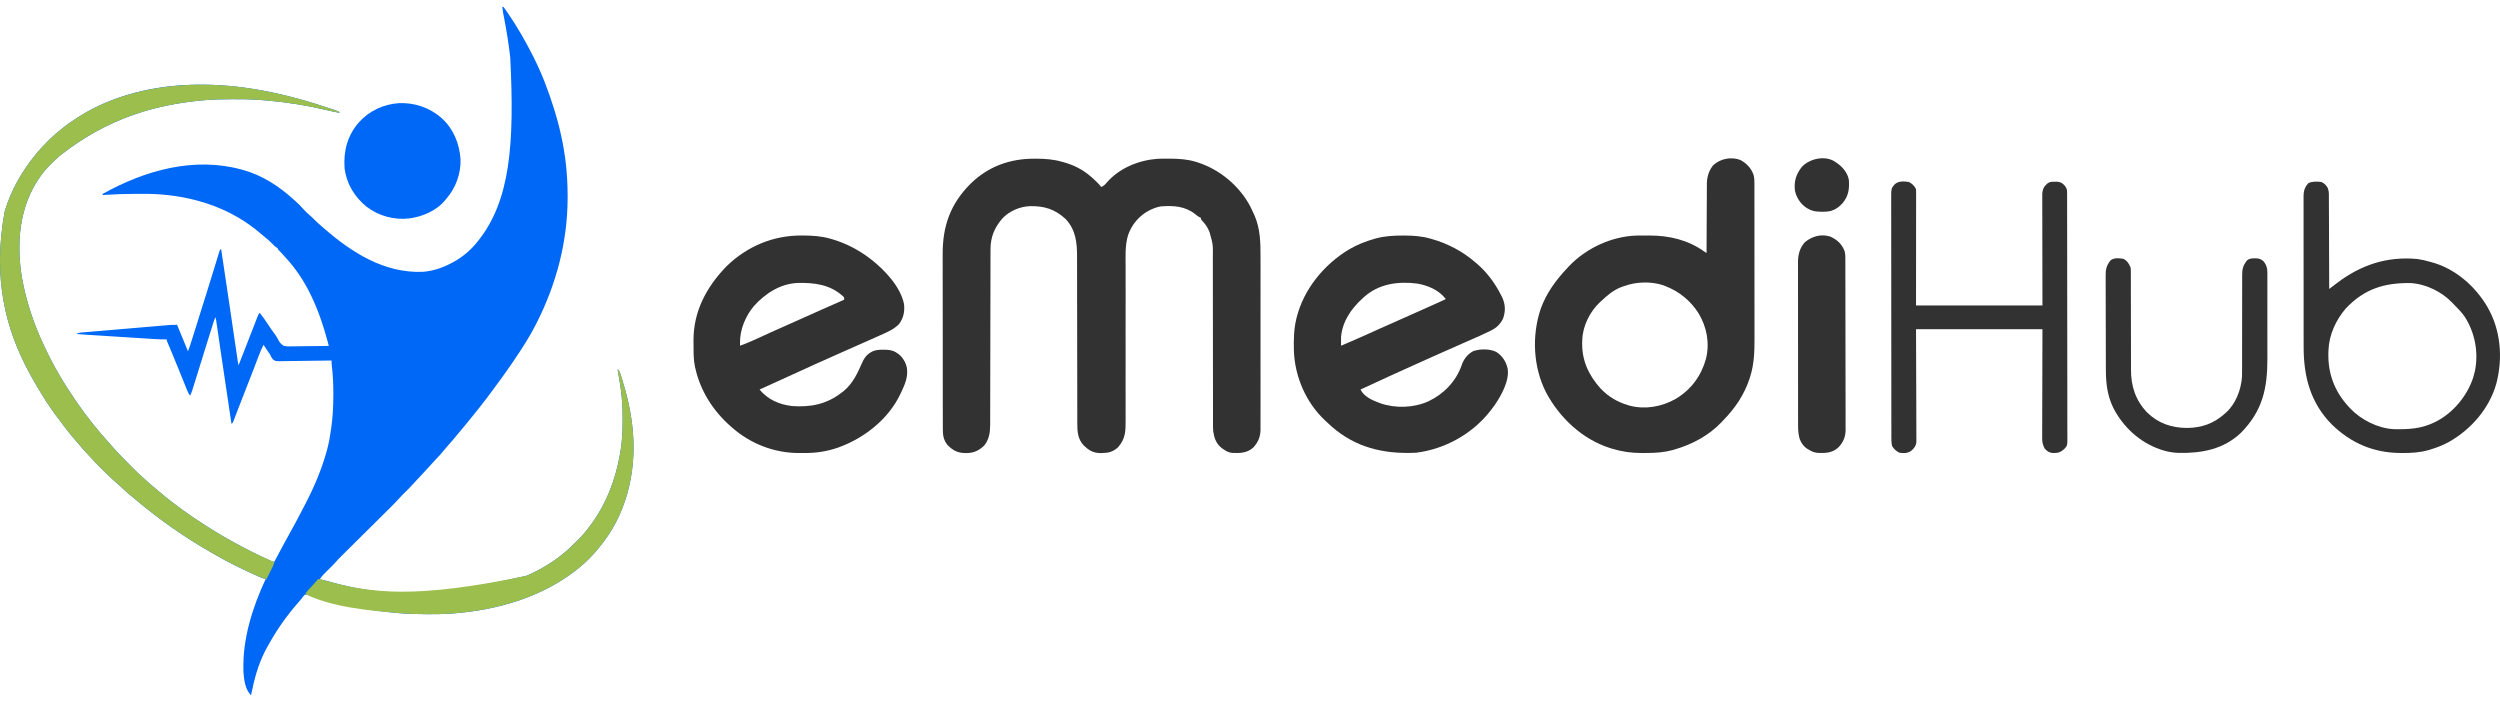 <svg width="292" height="82" viewBox="0 0 292 82" fill="none" xmlns="http://www.w3.org/2000/svg">
<path d="M120.819 18.535C120.886 18.535 120.953 18.535 121.022 18.535C122.07 18.538 123.056 18.607 124.067 18.902C124.123 18.917 124.179 18.933 124.237 18.948C125.385 19.263 126.458 19.8 127.357 20.58C127.465 20.672 127.465 20.672 127.576 20.767C127.959 21.102 128.311 21.436 128.623 21.838C128.895 21.722 129.044 21.595 129.229 21.367C130.687 19.665 132.923 18.731 135.138 18.551C135.577 18.527 136.015 18.526 136.453 18.53C136.519 18.53 136.585 18.53 136.654 18.531C137.689 18.537 138.679 18.596 139.675 18.902C139.734 18.92 139.793 18.938 139.854 18.957C142.458 19.782 144.758 21.702 146.032 24.11C146.171 24.384 146.299 24.662 146.425 24.942C146.486 25.075 146.486 25.075 146.548 25.211C147.204 26.757 147.234 28.361 147.228 30.014C147.228 30.241 147.229 30.468 147.23 30.695C147.231 31.243 147.231 31.791 147.23 32.34C147.229 32.785 147.229 33.231 147.229 33.677C147.229 33.741 147.229 33.804 147.23 33.87C147.23 34 147.23 34.129 147.23 34.259C147.231 35.47 147.23 36.68 147.228 37.891C147.226 38.928 147.227 39.965 147.228 41.002C147.23 42.21 147.231 43.418 147.23 44.626C147.23 44.755 147.229 44.883 147.229 45.012C147.229 45.107 147.229 45.107 147.229 45.204C147.229 45.65 147.229 46.095 147.23 46.54C147.231 47.083 147.231 47.625 147.229 48.168C147.228 48.444 147.228 48.72 147.229 48.997C147.23 49.297 147.229 49.597 147.227 49.897C147.228 50.027 147.228 50.027 147.229 50.159C147.22 51.022 146.949 51.673 146.354 52.299C145.649 52.92 144.801 52.942 143.907 52.898C143.506 52.856 143.203 52.691 142.881 52.46C142.826 52.422 142.771 52.385 142.715 52.346C142.046 51.84 141.821 51.161 141.7 50.362C141.678 50.051 141.677 49.74 141.679 49.428C141.679 49.292 141.679 49.292 141.678 49.154C141.678 48.853 141.678 48.552 141.679 48.251C141.678 48.035 141.678 47.818 141.678 47.602C141.677 47.136 141.677 46.671 141.677 46.205C141.677 45.531 141.676 44.857 141.675 44.183C141.673 43.087 141.671 41.992 141.67 40.896C141.67 40.831 141.67 40.766 141.67 40.698C141.669 39.769 141.668 38.84 141.668 37.911C141.668 37.813 141.668 37.813 141.668 37.713C141.668 37.648 141.668 37.583 141.668 37.515C141.668 36.424 141.666 35.333 141.663 34.242C141.662 33.569 141.661 32.898 141.662 32.226C141.663 31.71 141.662 31.195 141.66 30.679C141.659 30.468 141.659 30.258 141.66 30.047C141.681 28.55 141.681 28.55 141.278 27.124C141.245 27.045 141.211 26.967 141.176 26.886C140.977 26.441 140.719 26.098 140.38 25.747C140.266 25.614 140.266 25.614 140.266 25.446C140.217 25.424 140.169 25.402 140.119 25.379C139.917 25.272 139.761 25.147 139.586 25C138.41 24.077 137.066 23.998 135.625 24.104C135.238 24.16 134.886 24.28 134.529 24.439C134.462 24.469 134.396 24.498 134.327 24.528C133.092 25.147 132.185 26.2 131.746 27.5C131.398 28.692 131.469 29.955 131.472 31.183C131.473 31.396 131.472 31.61 131.472 31.823C131.472 32.28 131.473 32.738 131.473 33.195C131.474 33.919 131.474 34.643 131.473 35.367C131.473 35.615 131.472 35.864 131.472 36.112C131.472 36.174 131.472 36.236 131.472 36.3C131.471 37.004 131.471 37.708 131.47 38.412C131.47 38.477 131.47 38.541 131.47 38.607C131.47 39.65 131.471 40.692 131.472 41.734C131.473 42.808 131.473 43.881 131.47 44.954C131.469 45.614 131.469 46.275 131.472 46.935C131.473 47.442 131.472 47.948 131.47 48.454C131.47 48.661 131.47 48.868 131.472 49.075C131.48 50.353 131.465 51.257 130.579 52.25C129.988 52.777 129.483 52.907 128.702 52.916C128.606 52.917 128.606 52.917 128.509 52.919C127.692 52.906 127.201 52.616 126.615 52.063C125.866 51.294 125.826 50.395 125.827 49.378C125.827 49.288 125.827 49.199 125.827 49.106C125.826 48.806 125.826 48.505 125.827 48.205C125.826 47.989 125.826 47.774 125.826 47.558C125.825 47.094 125.825 46.63 125.824 46.166C125.824 45.432 125.822 44.697 125.821 43.963C125.82 43.711 125.82 43.46 125.819 43.208C125.819 43.145 125.819 43.082 125.819 43.017C125.817 42.302 125.816 41.587 125.815 40.872C125.815 40.807 125.814 40.741 125.814 40.674C125.812 39.616 125.812 38.558 125.811 37.5C125.81 36.413 125.808 35.325 125.805 34.237C125.803 33.567 125.803 32.897 125.803 32.227C125.803 31.713 125.802 31.198 125.8 30.684C125.799 30.474 125.799 30.264 125.8 30.054C125.804 28.38 125.677 26.89 124.475 25.59C123.225 24.433 121.98 24.047 120.312 24.078C119.106 24.127 117.896 24.642 117.064 25.53C116.139 26.604 115.687 27.72 115.692 29.127C115.691 29.217 115.691 29.307 115.691 29.399C115.69 29.7 115.69 30.001 115.69 30.301C115.689 30.517 115.689 30.733 115.688 30.949C115.687 31.414 115.686 31.879 115.686 32.343C115.685 33.016 115.684 33.689 115.682 34.362C115.679 35.455 115.676 36.548 115.675 37.641C115.675 37.706 115.674 37.772 115.674 37.839C115.673 38.303 115.673 38.767 115.672 39.231C115.671 39.76 115.67 40.29 115.669 40.819C115.669 40.884 115.669 40.949 115.669 41.017C115.667 42.105 115.664 43.194 115.661 44.283C115.66 44.954 115.658 45.625 115.658 46.295C115.658 46.81 115.656 47.324 115.655 47.839C115.654 48.049 115.654 48.26 115.654 48.47C115.654 48.758 115.653 49.046 115.652 49.334C115.652 49.417 115.653 49.5 115.653 49.585C115.647 50.497 115.541 51.312 114.955 52.04C114.34 52.63 113.711 52.927 112.856 52.916C112.789 52.915 112.722 52.915 112.652 52.914C111.794 52.889 111.244 52.569 110.652 51.956C110.166 51.334 110.121 50.779 110.123 50.018C110.123 49.924 110.122 49.83 110.122 49.733C110.121 49.417 110.121 49.102 110.121 48.786C110.121 48.56 110.12 48.333 110.119 48.107C110.118 47.556 110.118 47.005 110.118 46.453C110.117 46.004 110.117 45.556 110.117 45.107C110.115 43.832 110.114 42.558 110.114 41.283C110.114 41.215 110.114 41.146 110.114 41.075C110.114 41.007 110.114 40.938 110.114 40.867C110.115 39.755 110.113 38.643 110.111 37.532C110.108 36.388 110.107 35.244 110.107 34.1C110.107 33.459 110.107 32.818 110.105 32.177C110.103 31.63 110.103 31.084 110.104 30.537C110.105 30.259 110.104 29.981 110.103 29.702C110.089 26.418 110.994 23.847 113.331 21.487C115.397 19.454 117.925 18.528 120.819 18.535Z" fill="#323232"/>
<path d="M203.301 18.698C204.008 19.09 204.545 19.649 204.813 20.413C204.922 20.805 204.917 21.189 204.915 21.594C204.916 21.678 204.916 21.762 204.916 21.848C204.917 22.129 204.917 22.409 204.916 22.69C204.917 22.892 204.917 23.093 204.918 23.295C204.919 23.785 204.919 24.276 204.919 24.766C204.919 25.165 204.919 25.565 204.919 25.964C204.919 26.021 204.919 26.078 204.919 26.137C204.919 26.252 204.919 26.368 204.92 26.484C204.921 27.569 204.92 28.654 204.92 29.739C204.919 30.728 204.92 31.717 204.922 32.706C204.924 33.724 204.924 34.743 204.924 35.761C204.924 36.331 204.924 36.902 204.925 37.473C204.926 38.01 204.926 38.548 204.925 39.086C204.925 39.282 204.925 39.478 204.926 39.674C204.931 41.126 204.868 42.585 204.424 43.981C204.392 44.083 204.392 44.083 204.36 44.187C203.732 46.099 202.67 47.676 201.265 49.104C201.175 49.201 201.175 49.201 201.083 49.301C199.584 50.883 197.601 51.93 195.518 52.523C195.459 52.539 195.401 52.556 195.341 52.573C194.345 52.842 193.361 52.909 192.334 52.906C192.134 52.906 191.933 52.907 191.733 52.91C190.546 52.914 189.409 52.752 188.272 52.402C188.167 52.37 188.167 52.37 188.06 52.337C184.796 51.298 182.135 48.781 180.561 45.797C179.074 42.853 178.905 39.234 179.938 36.118C180.611 34.215 181.748 32.69 183.126 31.235C183.181 31.175 183.236 31.115 183.294 31.054C185.293 28.972 188.263 27.599 191.163 27.513C191.446 27.509 191.729 27.508 192.012 27.51C192.227 27.512 192.441 27.51 192.655 27.509C194.973 27.506 197.173 28.026 199.072 29.389C199.155 29.444 199.239 29.5 199.325 29.557C199.325 29.448 199.325 29.34 199.326 29.229C199.329 28.205 199.334 27.182 199.34 26.159C199.344 25.633 199.346 25.107 199.348 24.581C199.349 24.073 199.352 23.565 199.356 23.057C199.357 22.863 199.358 22.67 199.358 22.477C199.358 22.205 199.36 21.933 199.363 21.661C199.363 21.543 199.363 21.543 199.362 21.422C199.374 20.646 199.603 19.914 200.097 19.304C200.9 18.531 202.253 18.268 203.301 18.698ZM189.707 33.416C189.632 33.44 189.557 33.464 189.479 33.489C188.517 33.825 187.734 34.485 187.007 35.178C186.953 35.227 186.899 35.276 186.844 35.326C185.706 36.397 184.878 38.059 184.813 39.624C184.809 39.72 184.804 39.816 184.8 39.916C184.735 42.065 185.519 43.77 186.94 45.37C187.852 46.333 188.939 46.975 190.213 47.342C190.297 47.367 190.297 47.367 190.383 47.391C192.203 47.855 194.102 47.499 195.709 46.596C197.521 45.523 198.7 43.905 199.258 41.911C199.709 40.076 199.363 38.209 198.397 36.604C197.485 35.144 196.127 34.034 194.516 33.416C194.427 33.381 194.337 33.346 194.245 33.311C192.833 32.85 191.094 32.9 189.707 33.416Z" fill="#323232"/>
<path d="M163.852 27.512C163.919 27.512 163.986 27.512 164.055 27.512C165.102 27.515 166.086 27.581 167.095 27.879C167.159 27.897 167.222 27.915 167.288 27.933C169.149 28.469 170.863 29.38 172.326 30.647C172.408 30.717 172.489 30.787 172.573 30.858C173.74 31.879 174.613 33.083 175.316 34.454C175.344 34.508 175.372 34.562 175.401 34.617C175.808 35.438 175.87 36.178 175.609 37.059C175.509 37.341 175.386 37.547 175.195 37.778C175.16 37.824 175.125 37.869 175.089 37.915C174.78 38.272 174.416 38.477 173.995 38.681C173.935 38.71 173.876 38.739 173.815 38.769C173.229 39.054 172.635 39.319 172.038 39.579C171.776 39.694 171.514 39.809 171.252 39.924C171.114 39.985 170.976 40.045 170.838 40.106C170.103 40.429 169.369 40.755 168.635 41.082C168.569 41.111 168.503 41.141 168.435 41.171C168.097 41.321 167.759 41.472 167.421 41.622C167.147 41.745 166.872 41.867 166.597 41.989C164.024 43.134 161.466 44.31 158.911 45.497C159.316 46.352 160.34 46.774 161.189 47.09C162.982 47.719 165.132 47.651 166.857 46.865C168.663 45.997 170.036 44.563 170.719 42.675C170.743 42.606 170.767 42.537 170.792 42.466C171.038 41.842 171.5 41.295 172.11 40.998C172.905 40.738 174.008 40.731 174.764 41.102C175.474 41.564 175.899 42.21 176.09 43.032C176.329 44.464 175.351 46.188 174.562 47.342C174.438 47.511 174.311 47.679 174.182 47.846C174.121 47.925 174.059 48.005 173.996 48.088C171.896 50.718 168.753 52.457 165.408 52.879C165.188 52.889 164.971 52.897 164.751 52.899C164.69 52.9 164.628 52.901 164.565 52.902C160.895 52.941 157.739 51.964 155.066 49.387C154.961 49.286 154.854 49.188 154.747 49.09C152.517 46.998 151.214 43.94 151.125 40.912C151.101 39.688 151.114 38.471 151.403 37.275C151.417 37.215 151.431 37.155 151.446 37.093C152.282 33.762 154.649 30.882 157.583 29.122C158.519 28.58 159.495 28.189 160.536 27.895C160.593 27.878 160.651 27.862 160.71 27.845C161.751 27.568 162.782 27.509 163.852 27.512ZM159.249 34.758C159.203 34.799 159.158 34.841 159.111 34.883C157.799 36.087 156.793 37.55 156.633 39.372C156.622 39.709 156.625 40.043 156.633 40.379C157.722 39.92 158.804 39.45 159.879 38.963C160.264 38.788 160.649 38.615 161.034 38.441C161.112 38.406 161.189 38.371 161.269 38.335C162 38.006 162.734 37.682 163.467 37.359C164.623 36.85 165.775 36.335 166.927 35.817C167.005 35.782 167.083 35.747 167.164 35.711C167.385 35.611 167.607 35.511 167.828 35.412C167.894 35.382 167.961 35.352 168.029 35.322C168.121 35.28 168.121 35.28 168.214 35.238C168.267 35.214 168.32 35.19 168.375 35.165C168.541 35.089 168.704 35.008 168.867 34.926C168.079 33.888 166.816 33.349 165.553 33.123C163.255 32.833 160.993 33.148 159.249 34.758Z" fill="#323232"/>
<path d="M93.673 27.506C93.772 27.507 93.772 27.507 93.873 27.507C94.939 27.514 95.955 27.583 96.984 27.879C97.053 27.898 97.121 27.918 97.192 27.938C98.76 28.397 100.241 29.158 101.54 30.144C101.618 30.203 101.696 30.262 101.777 30.323C103.355 31.563 105.176 33.485 105.59 35.513C105.687 36.391 105.533 37.154 104.998 37.864C104.376 38.481 103.618 38.802 102.827 39.152C102.696 39.211 102.565 39.269 102.434 39.328C102.024 39.512 101.613 39.694 101.203 39.876C101.071 39.934 100.939 39.993 100.807 40.051C100.168 40.335 99.528 40.617 98.889 40.899C96.361 42.013 93.846 43.153 91.337 44.307C90.465 44.707 89.591 45.103 88.716 45.497C89.681 46.671 91.011 47.25 92.513 47.426C94.713 47.585 96.58 47.208 98.334 45.832C98.397 45.785 98.46 45.737 98.524 45.688C99.617 44.798 100.175 43.562 100.724 42.304C101.007 41.689 101.383 41.26 102.019 40.995C102.406 40.858 102.772 40.841 103.18 40.846C103.251 40.846 103.321 40.847 103.394 40.848C103.907 40.861 104.318 40.92 104.746 41.218C104.798 41.252 104.85 41.285 104.904 41.32C105.422 41.702 105.812 42.347 105.927 42.98C106.075 44.048 105.699 44.883 105.252 45.832C105.225 45.89 105.198 45.948 105.17 46.008C103.77 48.961 100.969 51.164 97.921 52.266C96.615 52.723 95.316 52.923 93.933 52.912C93.736 52.911 93.538 52.912 93.341 52.914C90.453 52.918 87.67 51.844 85.51 49.943C85.469 49.907 85.427 49.871 85.385 49.834C83.3 48.01 81.812 45.688 81.207 42.98C81.191 42.911 81.175 42.842 81.159 42.77C81.008 42.012 81.007 41.254 81.007 40.484C81.007 40.256 81.003 40.028 81 39.8C80.978 36.378 82.52 33.508 84.866 31.093C87.261 28.766 90.321 27.478 93.673 27.506ZM88.041 35.765C87.071 36.932 86.409 38.508 86.433 40.038C86.434 40.152 86.436 40.265 86.438 40.379C87.237 40.089 88.007 39.753 88.778 39.395C89.122 39.236 89.467 39.077 89.812 38.919C89.918 38.87 89.918 38.87 90.026 38.821C90.731 38.498 91.439 38.184 92.149 37.873C93.44 37.305 94.727 36.728 96.013 36.147C96.868 35.761 97.726 35.381 98.587 35.01C98.613 34.759 98.613 34.759 98.469 34.61C96.965 33.235 95.139 33 93.17 33.049C91.129 33.137 89.372 34.279 88.041 35.765Z" fill="#323232"/>
<path d="M271.124 21.251C271.502 21.413 271.698 21.623 271.896 21.981C272.052 22.403 272.015 22.86 272.014 23.303C272.014 23.418 272.015 23.532 272.016 23.646C272.019 23.954 272.019 24.263 272.019 24.571C272.019 24.894 272.021 25.217 272.023 25.54C272.027 26.151 272.028 26.762 272.029 27.373C272.031 28.068 272.034 28.764 272.037 29.46C272.044 30.89 272.049 32.321 272.052 33.751C272.092 33.721 272.132 33.69 272.173 33.658C272.359 33.517 272.544 33.375 272.729 33.234C272.792 33.186 272.855 33.137 272.92 33.088C275.741 30.937 278.796 29.914 282.371 30.254C282.851 30.322 283.314 30.431 283.779 30.564C283.834 30.578 283.889 30.592 283.945 30.607C286.737 31.348 289.099 33.401 290.529 35.849C292.09 38.543 292.353 41.789 291.58 44.775C290.766 47.695 288.656 50.129 286.036 51.618C285.326 52.008 284.585 52.291 283.811 52.523C283.728 52.548 283.728 52.548 283.643 52.573C282.641 52.859 281.656 52.913 280.621 52.911C280.554 52.911 280.487 52.911 280.418 52.91C277.26 52.899 274.604 51.773 272.348 49.568C269.855 47.052 269.057 43.951 269.065 40.517C269.064 40.318 269.064 40.118 269.063 39.919C269.062 39.384 269.062 38.848 269.062 38.313C269.062 37.977 269.062 37.642 269.062 37.307C269.062 37.251 269.062 37.196 269.062 37.138C269.061 37.024 269.061 36.911 269.061 36.797C269.06 35.737 269.061 34.676 269.061 33.616C269.062 32.647 269.061 31.678 269.059 30.709C269.057 29.711 269.056 28.713 269.057 27.715C269.057 27.156 269.057 26.597 269.056 26.038C269.054 25.513 269.055 24.988 269.056 24.463C269.056 24.271 269.056 24.079 269.055 23.886C269.054 23.623 269.055 23.361 269.057 23.098C269.056 23.022 269.055 22.946 269.054 22.868C269.061 22.265 269.216 21.818 269.637 21.377C270.125 21.176 270.603 21.192 271.124 21.251ZM273.987 36.032C272.838 37.362 272.032 39.112 271.968 40.882C271.963 40.992 271.959 41.101 271.954 41.213C271.89 43.632 272.682 45.736 274.33 47.51C274.381 47.567 274.432 47.623 274.484 47.681C275.757 49.026 277.708 50.022 279.575 50.126C281.269 50.156 282.732 50.103 284.286 49.356C284.363 49.319 284.441 49.282 284.521 49.244C286.534 48.221 288.176 46.223 288.868 44.102C288.918 43.924 288.965 43.746 289.01 43.567C289.029 43.492 289.048 43.417 289.068 43.34C289.52 41.173 289.075 38.843 287.876 36.99C287.555 36.522 287.167 36.117 286.766 35.716C286.66 35.609 286.556 35.499 286.453 35.388C285.225 34.093 283.372 33.166 281.572 33.065C278.506 33.01 276.139 33.744 273.987 36.032Z" fill="#323232"/>
<path d="M222.948 21.251C223.341 21.443 223.596 21.699 223.792 22.09C223.8 22.269 223.802 22.448 223.802 22.626C223.802 22.682 223.802 22.737 223.802 22.794C223.803 22.982 223.802 23.169 223.802 23.357C223.802 23.493 223.802 23.629 223.802 23.765C223.802 24.13 223.801 24.496 223.801 24.861C223.8 25.204 223.8 25.546 223.8 25.889C223.8 26.891 223.798 27.894 223.797 28.896C223.796 31.135 223.794 33.374 223.792 35.681C228.665 35.681 233.537 35.681 238.557 35.681C238.55 31.314 238.55 31.314 238.542 26.946C238.541 26.102 238.541 26.102 238.541 25.707C238.541 25.43 238.54 25.154 238.539 24.878C238.538 24.526 238.538 24.173 238.538 23.821C238.538 23.692 238.537 23.562 238.537 23.433C238.536 23.258 238.536 23.084 238.537 22.909C238.536 22.811 238.536 22.713 238.536 22.612C238.578 22.07 238.739 21.776 239.148 21.419C239.455 21.215 239.615 21.226 239.981 21.225C240.134 21.223 240.134 21.223 240.291 21.221C240.71 21.265 240.919 21.407 241.193 21.718C241.419 22.031 241.436 22.192 241.437 22.576C241.437 22.68 241.438 22.784 241.438 22.891C241.438 23.008 241.438 23.124 241.438 23.241C241.438 23.364 241.439 23.487 241.439 23.61C241.44 23.949 241.44 24.288 241.44 24.627C241.441 24.992 241.441 25.358 241.442 25.723C241.444 26.606 241.445 27.489 241.445 28.372C241.446 28.787 241.446 29.203 241.447 29.618C241.448 30.999 241.449 32.379 241.45 33.76C241.45 34.118 241.45 34.477 241.45 34.835C241.45 34.925 241.45 35.014 241.451 35.105C241.451 36.549 241.453 37.993 241.456 39.437C241.459 40.918 241.46 42.4 241.461 43.881C241.461 44.713 241.462 45.545 241.464 46.377C241.466 47.086 241.466 47.794 241.465 48.503C241.465 48.864 241.465 49.226 241.467 49.588C241.468 49.919 241.468 50.25 241.467 50.581C241.467 50.7 241.467 50.82 241.468 50.94C241.477 52.051 241.477 52.051 241.088 52.46C240.634 52.858 240.348 52.919 239.748 52.913C239.342 52.861 239.067 52.691 238.81 52.376C238.607 51.968 238.525 51.674 238.526 51.212C238.526 51.157 238.526 51.102 238.526 51.045C238.525 50.863 238.527 50.68 238.528 50.498C238.528 50.364 238.528 50.23 238.528 50.097C238.528 49.74 238.529 49.383 238.531 49.026C238.533 48.691 238.533 48.356 238.533 48.02C238.534 47.041 238.538 46.062 238.541 45.082C238.546 42.894 238.552 40.705 238.557 38.45C233.685 38.45 228.812 38.45 223.792 38.45C223.805 42.872 223.805 42.872 223.823 47.294C223.824 48.15 223.824 48.15 223.824 48.55C223.825 48.83 223.826 49.109 223.828 49.389C223.83 49.746 223.831 50.102 223.83 50.459C223.83 50.59 223.831 50.721 223.832 50.852C223.834 51.029 223.834 51.206 223.833 51.383C223.833 51.482 223.833 51.581 223.834 51.684C223.768 52.113 223.555 52.371 223.233 52.654C222.802 52.958 222.368 52.949 221.852 52.879C221.479 52.696 221.237 52.466 221.008 52.124C220.924 51.813 220.913 51.518 220.912 51.196C220.912 51.094 220.912 50.991 220.911 50.885C220.912 50.772 220.912 50.658 220.912 50.544C220.911 50.423 220.911 50.302 220.911 50.181C220.91 49.849 220.91 49.516 220.91 49.184C220.91 48.825 220.909 48.466 220.909 48.108C220.908 47.323 220.907 46.539 220.907 45.755C220.906 45.266 220.906 44.776 220.906 44.286C220.905 42.931 220.904 41.575 220.904 40.22C220.903 40.133 220.903 40.046 220.903 39.957C220.903 39.826 220.903 39.826 220.903 39.693C220.903 39.517 220.903 39.341 220.903 39.165C220.903 39.077 220.903 38.99 220.903 38.9C220.903 37.483 220.901 36.067 220.899 34.65C220.897 33.196 220.896 31.742 220.896 30.288C220.896 29.471 220.896 28.654 220.894 27.838C220.893 27.143 220.892 26.447 220.893 25.752C220.894 25.398 220.893 25.043 220.892 24.688C220.891 24.363 220.891 24.038 220.892 23.714C220.892 23.596 220.892 23.479 220.891 23.361C220.884 22.012 220.884 22.012 221.294 21.534C221.73 21.116 222.388 21.172 222.948 21.251Z" fill="#323232"/>
<path d="M248.006 30.228C248.457 30.445 248.654 30.788 248.85 31.235C248.882 31.497 248.882 31.497 248.882 31.784C248.883 31.892 248.883 32.002 248.884 32.114C248.884 32.234 248.883 32.353 248.883 32.473C248.883 32.6 248.883 32.727 248.884 32.854C248.885 33.127 248.885 33.4 248.885 33.673C248.884 34.106 248.886 34.539 248.887 34.971C248.89 35.891 248.891 36.811 248.892 37.731C248.893 38.722 248.895 39.712 248.898 40.703C248.9 41.132 248.9 41.561 248.9 41.99C248.899 42.259 248.9 42.528 248.902 42.796C248.902 42.92 248.902 43.043 248.901 43.166C248.893 45.083 249.419 46.734 250.76 48.152C252.074 49.447 253.615 49.969 255.436 49.985C257.12 49.971 258.553 49.48 259.818 48.349C259.87 48.306 259.921 48.262 259.974 48.217C261.144 47.16 261.756 45.537 261.866 44.001C261.875 43.663 261.876 43.325 261.874 42.987C261.874 42.859 261.875 42.731 261.875 42.603C261.876 42.33 261.876 42.056 261.875 41.783C261.874 41.351 261.875 40.919 261.877 40.486C261.88 39.414 261.88 38.341 261.88 37.268C261.88 36.432 261.88 35.596 261.883 34.76C261.885 34.33 261.885 33.901 261.883 33.471C261.883 33.204 261.884 32.938 261.885 32.67C261.885 32.547 261.885 32.424 261.884 32.3C261.879 31.47 261.94 31.047 262.465 30.401C262.816 30.133 263.245 30.166 263.669 30.182C264.011 30.238 264.188 30.331 264.431 30.572C264.714 30.973 264.828 31.298 264.828 31.788C264.829 31.898 264.83 32.008 264.83 32.122C264.83 32.243 264.829 32.364 264.829 32.485C264.829 32.613 264.83 32.741 264.83 32.869C264.831 33.217 264.831 33.565 264.83 33.913C264.829 34.278 264.83 34.643 264.83 35.009C264.831 35.623 264.83 36.238 264.829 36.853C264.828 37.56 264.828 38.267 264.83 38.974C264.831 39.584 264.831 40.193 264.83 40.802C264.83 41.165 264.83 41.528 264.831 41.891C264.838 45.37 264.266 47.992 261.74 50.553C259.721 52.47 257.189 52.95 254.493 52.899C253.79 52.88 253.143 52.767 252.478 52.544C252.423 52.525 252.367 52.507 252.31 52.488C249.92 51.667 247.978 49.873 246.837 47.647C246.156 46.254 245.969 44.813 245.967 43.282C245.966 43.152 245.966 43.021 245.965 42.891C245.963 42.464 245.962 42.038 245.961 41.611C245.961 41.464 245.961 41.316 245.96 41.169C245.959 40.477 245.958 39.786 245.957 39.094C245.956 38.297 245.954 37.5 245.95 36.703C245.948 36.086 245.947 35.468 245.946 34.851C245.946 34.483 245.945 34.115 245.943 33.746C245.941 33.4 245.941 33.054 245.942 32.708C245.942 32.581 245.941 32.455 245.94 32.328C245.933 31.511 245.994 31.047 246.519 30.401C246.935 30.084 247.518 30.148 248.006 30.228Z" fill="#323232"/>
<path d="M213.791 27.636C214.573 28.002 215.127 28.496 215.439 29.305C215.51 29.546 215.535 29.76 215.535 30.011C215.536 30.085 215.536 30.159 215.536 30.236C215.536 30.317 215.536 30.398 215.536 30.481C215.537 30.567 215.537 30.654 215.537 30.743C215.538 31.033 215.538 31.323 215.539 31.614C215.539 31.822 215.54 32.029 215.54 32.237C215.542 32.861 215.543 33.486 215.544 34.11C215.544 34.404 215.545 34.698 215.545 34.992C215.546 35.971 215.548 36.949 215.548 37.927C215.548 38.181 215.549 38.434 215.549 38.688C215.549 38.751 215.549 38.814 215.549 38.879C215.55 39.901 215.552 40.922 215.554 41.943C215.557 42.992 215.559 44.041 215.559 45.09C215.559 45.679 215.56 46.268 215.562 46.856C215.564 47.411 215.564 47.965 215.564 48.519C215.564 48.722 215.564 48.925 215.565 49.128C215.567 49.406 215.566 49.684 215.565 49.961C215.566 50.041 215.567 50.121 215.568 50.204C215.56 51.007 215.302 51.651 214.747 52.234C214.052 52.885 213.335 52.925 212.433 52.906C211.999 52.884 211.67 52.781 211.305 52.544C211.253 52.515 211.201 52.487 211.147 52.458C210.657 52.163 210.322 51.672 210.162 51.127C210.044 50.633 210.016 50.168 210.018 49.662C210.017 49.577 210.017 49.493 210.017 49.406C210.016 49.125 210.016 48.844 210.017 48.563C210.016 48.361 210.016 48.159 210.015 47.957C210.014 47.466 210.014 46.975 210.014 46.484C210.014 46.085 210.014 45.686 210.014 45.287C210.014 45.23 210.014 45.173 210.014 45.114C210.014 44.998 210.014 44.883 210.013 44.767C210.013 43.684 210.013 42.6 210.013 41.517C210.014 40.527 210.013 39.537 210.011 38.547C210.01 37.529 210.009 36.511 210.009 35.493C210.009 34.922 210.009 34.351 210.008 33.78C210.007 33.243 210.007 32.706 210.008 32.169C210.008 31.973 210.008 31.776 210.007 31.579C210.006 31.31 210.007 31.041 210.008 30.772C210.008 30.694 210.007 30.617 210.006 30.537C210.013 29.7 210.235 28.934 210.799 28.298C211.658 27.585 212.71 27.294 213.791 27.636Z" fill="#323232"/>
<path d="M214.184 18.796C214.263 18.849 214.263 18.849 214.343 18.902C214.401 18.94 214.46 18.977 214.52 19.016C215.207 19.492 215.789 20.159 215.946 21C216.017 22.047 215.924 22.857 215.239 23.7C214.684 24.317 214.113 24.671 213.268 24.723C212.517 24.749 211.792 24.764 211.137 24.355C211.07 24.314 211.004 24.274 210.936 24.232C210.266 23.767 209.827 23.067 209.65 22.274C209.523 21.206 209.773 20.365 210.435 19.516C211.299 18.562 213.02 18.151 214.184 18.796Z" fill="#323232"/>
<path d="M58.666 0.801C58.708 0.801 58.75 0.801 58.793 0.801C58.877 0.898 58.877 0.898 58.973 1.035C59.009 1.086 59.044 1.137 59.081 1.189C59.12 1.245 59.158 1.3 59.198 1.358C59.238 1.415 59.278 1.472 59.319 1.531C60.41 3.111 61.357 4.773 62.223 6.485C62.255 6.548 62.287 6.611 62.32 6.677C63.298 8.601 64.056 10.618 64.7 12.674C64.724 12.752 64.748 12.829 64.773 12.909C65.546 15.403 66.064 18.025 66.224 20.632C66.229 20.714 66.235 20.796 66.24 20.881C66.284 21.572 66.3 22.261 66.299 22.953C66.299 23.006 66.299 23.059 66.299 23.114C66.287 28.203 65.009 33.078 62.731 37.621C62.702 37.678 62.674 37.735 62.645 37.793C61.861 39.346 60.917 40.797 59.936 42.231C59.901 42.283 59.866 42.334 59.83 42.387C59.634 42.673 59.437 42.958 59.237 43.242C59.208 43.284 59.179 43.325 59.149 43.368C58.677 44.041 58.191 44.703 57.7 45.362C57.585 45.517 57.471 45.672 57.357 45.827C56.941 46.391 56.52 46.948 56.082 47.495C55.997 47.601 55.913 47.708 55.829 47.815C55.415 48.342 54.993 48.862 54.568 49.38C54.485 49.481 54.402 49.583 54.319 49.684C54.038 50.028 53.752 50.367 53.463 50.705C53.276 50.924 53.092 51.146 52.91 51.37C52.682 51.648 52.445 51.913 52.202 52.178C52.062 52.335 51.93 52.496 51.798 52.66C51.511 53.014 51.2 53.344 50.885 53.673C50.649 53.92 50.42 54.171 50.196 54.428C50.044 54.601 49.888 54.769 49.73 54.938C49.663 55.009 49.597 55.081 49.53 55.153C49.48 55.206 49.48 55.206 49.428 55.261C49.334 55.363 49.24 55.464 49.146 55.566C47.71 57.12 47.71 57.12 47.006 57.802C46.84 57.964 46.684 58.13 46.533 58.306C46.24 58.641 45.924 58.952 45.607 59.264C45.54 59.331 45.474 59.397 45.407 59.464C45.263 59.606 45.12 59.748 44.977 59.89C44.75 60.115 44.523 60.34 44.296 60.566C43.773 61.084 43.251 61.603 42.728 62.121C42.249 62.597 41.769 63.072 41.29 63.548C41.065 63.771 40.84 63.995 40.614 64.218C40.474 64.357 40.333 64.497 40.193 64.636C40.128 64.7 40.063 64.765 39.999 64.829C39.677 65.147 39.361 65.468 39.066 65.811C38.936 65.962 38.795 66.1 38.652 66.239C38.566 66.323 38.566 66.323 38.479 66.409C38.36 66.525 38.242 66.64 38.123 66.756C37.824 67.049 37.554 67.333 37.325 67.683C37.381 67.689 37.437 67.695 37.495 67.701C37.872 67.754 38.234 67.872 38.599 67.976C43.879 69.451 49.477 70.052 61.524 67.241C61.571 67.221 61.618 67.2 61.667 67.178C63.662 66.298 65.6 65.026 67.113 63.452C67.266 63.299 67.419 63.147 67.576 62.998C68.02 62.572 68.394 62.11 68.765 61.62C68.794 61.582 68.824 61.543 68.854 61.504C70.763 59.013 71.909 56.024 72.433 52.952C72.445 52.878 72.458 52.804 72.471 52.728C72.668 51.514 72.728 50.314 72.726 49.084C72.726 48.97 72.726 48.97 72.726 48.853C72.724 47.556 72.649 46.292 72.448 45.01C72.442 44.965 72.434 44.919 72.427 44.873C72.336 44.286 72.237 43.7 72.131 43.116C72.311 43.268 72.372 43.409 72.445 43.631C72.478 43.732 72.478 43.732 72.512 43.835C72.536 43.909 72.559 43.983 72.584 44.059C72.608 44.137 72.633 44.215 72.659 44.294C73.273 46.252 73.733 48.27 73.909 50.316C73.916 50.389 73.923 50.462 73.931 50.538C74.317 55.334 73.098 60.222 69.971 63.957C69.931 64.006 69.931 64.006 69.89 64.056C69.258 64.814 68.579 65.542 67.812 66.168C67.765 66.207 67.765 66.207 67.718 66.246C63.538 69.708 58.113 71.281 52.759 71.662C52.697 71.667 52.697 71.667 52.633 71.671C51.783 71.731 50.935 71.738 50.083 71.737C50.014 71.737 49.944 71.737 49.872 71.737C48.712 71.736 47.563 71.705 46.407 71.599C46.364 71.595 46.321 71.591 46.277 71.588C42.93 71.288 39.6 70.621 36.392 69.628C36.317 69.605 36.242 69.582 36.164 69.558C36.099 69.538 36.033 69.517 35.965 69.496C35.798 69.444 35.798 69.444 35.61 69.452C35.485 69.577 35.485 69.577 35.36 69.744C35.309 69.808 35.259 69.871 35.207 69.936C35.18 69.971 35.153 70.005 35.125 70.04C34.975 70.225 34.818 70.402 34.661 70.581C33.436 71.993 32.349 73.554 31.435 75.182C31.383 75.274 31.331 75.366 31.279 75.457C30.386 77.016 29.842 78.718 29.483 80.467C29.432 80.711 29.377 80.955 29.322 81.199C28.671 80.609 28.492 79.401 28.439 78.554C28.436 78.457 28.436 78.457 28.433 78.357C28.432 78.312 28.43 78.267 28.429 78.221C28.339 74.573 29.501 70.903 31.037 67.62C30.993 67.614 30.949 67.607 30.904 67.6C30.689 67.55 30.506 67.472 30.306 67.382C30.266 67.364 30.225 67.346 30.184 67.327C30.051 67.267 29.919 67.207 29.787 67.147C29.741 67.126 29.695 67.105 29.648 67.084C28.125 66.391 26.623 65.656 25.178 64.816C24.994 64.71 24.809 64.604 24.624 64.499C21.547 62.74 18.613 60.692 15.91 58.405C15.695 58.223 15.477 58.046 15.258 57.871C14.939 57.613 14.639 57.339 14.34 57.059C14.151 56.882 13.96 56.709 13.764 56.539C13.044 55.916 12.364 55.249 11.689 54.579C11.63 54.52 11.572 54.462 11.511 54.403C11.227 54.12 10.952 53.834 10.69 53.53C10.506 53.319 10.31 53.119 10.117 52.917C9.799 52.582 9.495 52.243 9.206 51.883C9.065 51.709 8.918 51.542 8.769 51.374C8.328 50.876 7.918 50.359 7.518 49.828C7.406 49.68 7.294 49.533 7.182 49.386C6.337 48.282 5.529 47.154 4.818 45.959C4.745 45.836 4.67 45.713 4.595 45.591C4.224 44.986 3.875 44.37 3.535 43.747C3.506 43.694 3.476 43.64 3.446 43.585C0.671 38.489 -0.899 32.573 0.55 24.674C1.3 22.21 2.54 20.032 4.17 18.043C4.197 18.009 4.224 17.976 4.252 17.941C4.682 17.412 5.153 16.926 5.635 16.444C5.693 16.386 5.751 16.328 5.81 16.268C6.197 15.886 6.602 15.538 7.028 15.201C7.107 15.136 7.186 15.071 7.265 15.006C7.857 14.522 8.478 14.094 9.124 13.685C9.164 13.66 9.204 13.635 9.244 13.609C13.213 11.111 17.99 9.991 22.653 9.896C22.718 9.894 22.782 9.893 22.849 9.891C28.112 9.797 33.285 10.879 38.869 12.777C38.944 12.803 39.019 12.829 39.096 12.856C39.164 12.88 39.231 12.905 39.301 12.93C39.389 12.961 39.389 12.961 39.479 12.993C39.611 13.053 39.611 13.053 39.675 13.18C39.232 13.106 38.797 13.013 38.36 12.908C36.016 12.341 33.626 11.954 31.224 11.743C31.181 11.739 31.138 11.735 31.094 11.732C30.8 11.706 30.506 11.684 30.211 11.664C30.167 11.661 30.122 11.658 30.077 11.655C29.164 11.594 28.252 11.588 27.337 11.589C27.262 11.589 27.186 11.589 27.108 11.589C25.935 11.591 24.773 11.612 23.606 11.727C23.544 11.733 23.544 11.733 23.48 11.739C18.126 12.258 12.596 13.785 7.092 18.106C7.041 18.149 6.99 18.193 6.938 18.238C6.131 18.942 5.359 19.692 4.742 20.569C4.716 20.606 4.689 20.643 4.662 20.681C2.241 24.107 1.889 28.437 2.571 32.471C3.057 35.204 3.942 37.827 5.123 40.337C5.154 40.403 5.185 40.469 5.216 40.537C6.25 42.75 7.484 44.831 8.87 46.842C8.904 46.891 8.938 46.94 8.972 46.99C10.154 48.7 11.466 50.344 12.87 51.879C12.982 52.003 13.092 52.127 13.201 52.254C13.842 52.983 14.524 53.674 15.213 54.357C15.342 54.485 15.471 54.614 15.6 54.743C15.684 54.826 15.768 54.91 15.852 54.993C15.89 55.031 15.928 55.068 15.967 55.107C16.201 55.339 16.444 55.559 16.694 55.773C16.871 55.926 17.04 56.085 17.211 56.244C17.515 56.526 17.828 56.793 18.152 57.052C18.36 57.221 18.564 57.395 18.767 57.571C19.163 57.91 19.568 58.235 19.982 58.552C20.075 58.624 20.169 58.696 20.262 58.768C20.986 59.326 21.719 59.863 22.481 60.369C22.639 60.475 22.798 60.581 22.956 60.687C24.325 61.605 25.717 62.468 27.163 63.263C27.223 63.296 27.284 63.33 27.347 63.364C28.628 64.069 29.932 64.731 31.263 65.339C31.351 65.379 31.351 65.379 31.439 65.42C31.519 65.456 31.519 65.456 31.601 65.492C31.647 65.513 31.693 65.534 31.741 65.555C31.871 65.61 31.871 65.61 32.053 65.599C32.084 65.54 32.116 65.481 32.148 65.42C33.193 63.448 33.193 63.448 33.53 62.852C34.252 61.573 34.937 60.273 35.61 58.968C35.642 58.907 35.673 58.846 35.706 58.783C36.709 56.843 37.568 54.822 38.151 52.715C38.165 52.664 38.18 52.612 38.195 52.559C38.398 51.825 38.526 51.08 38.639 50.327C38.649 50.263 38.649 50.263 38.659 50.198C38.864 48.842 38.937 47.486 38.933 46.116C38.933 46.045 38.933 45.974 38.933 45.901C38.931 44.788 38.882 43.694 38.74 42.59C38.723 42.427 38.721 42.269 38.722 42.105C38.599 42.108 38.599 42.108 38.472 42.11C37.695 42.124 36.917 42.134 36.14 42.141C35.74 42.145 35.34 42.15 34.941 42.158C34.555 42.165 34.169 42.169 33.783 42.171C33.636 42.172 33.489 42.175 33.342 42.179C32.189 42.207 32.189 42.207 31.855 41.957C31.723 41.779 31.634 41.613 31.545 41.41C31.475 41.304 31.403 41.198 31.329 41.094C31.263 40.996 31.198 40.897 31.132 40.799C31.098 40.748 31.064 40.697 31.029 40.644C30.947 40.521 30.865 40.397 30.783 40.274C30.581 40.659 30.417 41.05 30.262 41.456C30.237 41.521 30.212 41.586 30.186 41.653C30.132 41.793 30.078 41.933 30.025 42.072C29.882 42.445 29.739 42.816 29.596 43.188C29.567 43.263 29.538 43.338 29.509 43.415C29.235 44.126 28.957 44.835 28.678 45.543C28.43 46.171 28.186 46.799 27.944 47.428C27.894 47.558 27.844 47.688 27.794 47.818C27.721 48.008 27.648 48.197 27.575 48.387C27.509 48.561 27.442 48.735 27.375 48.908C27.356 48.961 27.336 49.013 27.316 49.067C27.177 49.424 27.177 49.424 27.035 49.495C26.635 46.857 26.244 44.218 25.857 41.579C25.784 41.083 25.712 40.587 25.639 40.092C25.49 39.079 25.342 38.066 25.194 37.053C25.074 37.231 25.021 37.361 24.958 37.564C24.937 37.63 24.916 37.697 24.894 37.765C24.86 37.875 24.86 37.875 24.825 37.987C24.801 38.065 24.777 38.142 24.752 38.222C24.699 38.391 24.646 38.559 24.594 38.728C24.51 38.997 24.426 39.265 24.342 39.533C24.062 40.429 23.783 41.325 23.505 42.222C23.441 42.429 23.376 42.637 23.312 42.844C23.296 42.895 23.28 42.945 23.264 42.998C23.233 43.099 23.201 43.2 23.17 43.302C23.077 43.6 22.985 43.897 22.893 44.195C22.835 44.382 22.777 44.568 22.719 44.755C22.693 44.841 22.666 44.928 22.639 45.014C22.514 45.422 22.39 45.823 22.208 46.21C22.032 46 21.937 45.785 21.835 45.531C21.818 45.488 21.801 45.444 21.783 45.4C21.745 45.306 21.707 45.211 21.669 45.117C21.587 44.911 21.503 44.706 21.421 44.5C21.375 44.388 21.33 44.277 21.285 44.165C21.018 43.502 20.746 42.841 20.475 42.18C20.392 41.978 20.309 41.777 20.226 41.575C20.174 41.448 20.122 41.322 20.07 41.195C20.034 41.105 20.034 41.105 19.996 41.014C19.842 40.64 19.686 40.267 19.526 39.896C19.477 39.769 19.477 39.769 19.477 39.642C19.437 39.643 19.397 39.643 19.356 39.644C18.864 39.648 18.376 39.623 17.884 39.591C17.797 39.585 17.709 39.58 17.622 39.575C17.386 39.56 17.15 39.545 16.914 39.529C16.666 39.514 16.417 39.498 16.169 39.482C15.752 39.456 15.335 39.429 14.918 39.403C14.385 39.369 13.852 39.335 13.319 39.301C12.858 39.272 12.397 39.243 11.936 39.214C11.838 39.207 11.74 39.201 11.642 39.195C11.361 39.177 11.08 39.159 10.8 39.141C10.675 39.133 10.551 39.126 10.427 39.118C9.929 39.086 9.431 39.05 8.934 39.011C9.161 38.86 9.293 38.856 9.563 38.833C9.631 38.827 9.631 38.827 9.7 38.821C9.851 38.808 10.002 38.795 10.152 38.783C10.261 38.774 10.369 38.764 10.477 38.755C10.771 38.73 11.065 38.705 11.359 38.68C11.666 38.654 11.974 38.628 12.282 38.602C12.799 38.557 13.316 38.514 13.833 38.47C14.43 38.42 15.027 38.369 15.624 38.318C16.26 38.263 16.896 38.209 17.532 38.155C17.715 38.14 17.898 38.124 18.081 38.108C18.37 38.084 18.658 38.06 18.946 38.035C19.052 38.026 19.157 38.018 19.263 38.008C19.407 37.996 19.552 37.984 19.697 37.972C19.777 37.965 19.858 37.958 19.941 37.951C20.19 37.936 20.435 37.934 20.684 37.937C20.845 38.327 21.005 38.717 21.166 39.107C21.22 39.239 21.275 39.372 21.329 39.505C21.408 39.696 21.486 39.886 21.565 40.077C21.589 40.136 21.614 40.195 21.639 40.256C21.662 40.312 21.684 40.368 21.708 40.425C21.728 40.474 21.748 40.522 21.769 40.572C21.831 40.725 21.893 40.878 21.954 41.032C22.129 40.587 22.272 40.135 22.415 39.68C22.442 39.596 22.468 39.512 22.495 39.428C22.566 39.202 22.637 38.976 22.708 38.749C22.768 38.559 22.828 38.369 22.887 38.178C23.282 36.925 23.675 35.67 24.066 34.416C24.089 34.343 24.112 34.269 24.136 34.194C24.389 33.383 24.641 32.571 24.89 31.759C24.978 31.474 25.065 31.19 25.153 30.905C25.224 30.674 25.294 30.443 25.365 30.212C25.408 30.073 25.451 29.934 25.493 29.795C25.513 29.731 25.532 29.667 25.552 29.602C25.57 29.544 25.588 29.486 25.606 29.426C25.622 29.376 25.637 29.325 25.653 29.273C25.702 29.158 25.702 29.158 25.829 29.095C26.144 31.168 26.454 33.241 26.76 35.316C26.767 35.367 26.775 35.419 26.783 35.472C26.915 36.37 27.047 37.267 27.179 38.166C27.266 38.755 27.352 39.344 27.439 39.934C27.483 40.233 27.527 40.532 27.571 40.832C27.598 41.016 27.625 41.2 27.652 41.383C27.671 41.509 27.689 41.634 27.707 41.76C27.724 41.871 27.724 41.871 27.741 41.986C27.75 42.05 27.76 42.115 27.77 42.182C27.796 42.347 27.827 42.51 27.861 42.674C27.874 42.641 27.886 42.609 27.899 42.576C28.202 41.797 28.506 41.019 28.81 40.241C28.952 39.877 29.094 39.513 29.235 39.149C29.367 38.81 29.5 38.472 29.632 38.133C29.682 38.005 29.732 37.877 29.782 37.749C29.851 37.57 29.921 37.391 29.991 37.213C30.022 37.133 30.022 37.133 30.053 37.052C30.197 36.688 30.197 36.688 30.338 36.547C30.682 36.97 30.988 37.412 31.287 37.866C31.569 38.293 31.852 38.717 32.164 39.123C32.271 39.276 32.357 39.415 32.442 39.579C32.705 40.068 32.705 40.068 33.136 40.395C33.505 40.483 33.879 40.462 34.255 40.449C34.375 40.449 34.495 40.449 34.615 40.449C34.929 40.449 35.243 40.443 35.556 40.435C35.878 40.429 36.199 40.428 36.52 40.427C37.148 40.423 37.776 40.414 38.405 40.4C38.365 40.252 38.325 40.103 38.286 39.955C38.275 39.914 38.264 39.873 38.252 39.83C37.297 36.266 35.847 32.701 33.26 29.979C33.181 29.89 33.103 29.801 33.026 29.711C32.889 29.554 32.747 29.405 32.597 29.261C32.434 29.095 32.434 29.095 32.434 28.969C32.382 28.948 32.382 28.948 32.329 28.927C32.129 28.813 31.985 28.656 31.827 28.491C31.533 28.192 31.229 27.919 30.898 27.659C30.741 27.533 30.587 27.403 30.435 27.271C27.175 24.464 23.099 23.053 18.842 22.716C18.769 22.71 18.697 22.704 18.622 22.698C17.815 22.639 17.007 22.641 16.198 22.641C16.124 22.641 16.049 22.641 15.972 22.641C14.639 22.641 13.312 22.687 11.983 22.779C11.983 22.738 11.983 22.696 11.983 22.653C16.904 19.906 22.654 18.267 28.242 19.811C28.326 19.834 28.326 19.834 28.412 19.857C30.639 20.483 32.582 21.744 34.276 23.285C34.341 23.342 34.405 23.4 34.47 23.457C34.793 23.746 35.102 24.038 35.383 24.369C35.623 24.648 35.89 24.897 36.17 25.136C36.374 25.311 36.564 25.494 36.753 25.685C37.019 25.951 37.292 26.199 37.579 26.442C37.649 26.503 37.719 26.564 37.789 26.625C41.073 29.489 44.878 31.934 49.393 31.748C50.603 31.655 51.767 31.255 52.822 30.674C52.889 30.639 52.955 30.604 53.023 30.568C54.018 30.023 54.97 29.218 55.681 28.337C55.728 28.279 55.775 28.221 55.824 28.161C59.585 23.471 60.112 16.911 59.594 6.693C59.416 5.142 59.169 3.602 58.874 2.069C58.864 2.021 58.855 1.974 58.846 1.925C58.821 1.797 58.796 1.669 58.771 1.542C58.727 1.295 58.695 1.05 58.666 0.801Z" fill="#0068F7"/>
<path d="M22.849 9.891C28.112 9.797 33.285 10.879 38.869 12.777C38.944 12.803 39.019 12.829 39.096 12.856C39.198 12.893 39.198 12.893 39.301 12.93C39.36 12.95 39.419 12.972 39.479 12.993C39.611 13.053 39.611 13.053 39.675 13.18C39.232 13.106 38.797 13.013 38.36 12.908C36.016 12.341 33.626 11.954 31.224 11.743C31.181 11.739 31.138 11.735 31.094 11.732C30.8 11.706 30.506 11.684 30.211 11.664C30.145 11.659 30.145 11.659 30.077 11.655C29.164 11.594 28.252 11.588 27.337 11.589C27.262 11.589 27.186 11.589 27.108 11.589C25.935 11.591 24.773 11.612 23.606 11.727C23.564 11.731 23.523 11.735 23.48 11.739C18.126 12.258 12.596 13.785 7.092 18.106C7.041 18.149 6.99 18.193 6.938 18.238C6.131 18.942 5.359 19.692 4.742 20.569C4.716 20.606 4.689 20.643 4.662 20.681C2.241 24.107 1.889 28.437 2.571 32.471C3.057 35.204 3.942 37.827 5.123 40.337C5.154 40.403 5.185 40.469 5.216 40.537C6.25 42.75 7.484 44.831 8.87 46.842C8.904 46.891 8.938 46.94 8.972 46.99C10.154 48.7 11.466 50.344 12.87 51.879C12.982 52.003 13.092 52.127 13.201 52.254C13.842 52.983 14.524 53.674 15.213 54.357C15.342 54.485 15.471 54.614 15.6 54.743C15.684 54.826 15.768 54.91 15.852 54.993C15.89 55.031 15.928 55.068 15.967 55.107C16.201 55.339 16.444 55.559 16.694 55.773C16.871 55.926 17.04 56.085 17.211 56.244C17.515 56.526 17.828 56.793 18.152 57.052C18.36 57.221 18.564 57.395 18.767 57.571C19.163 57.91 19.568 58.235 19.982 58.552C20.075 58.624 20.169 58.696 20.262 58.768C20.986 59.326 21.719 59.863 22.481 60.369C22.639 60.475 22.798 60.581 22.956 60.687C24.325 61.605 25.717 62.468 27.163 63.263C27.223 63.296 27.284 63.33 27.347 63.364C28.88 64.207 30.441 64.98 32.053 65.662C31.943 66.046 31.758 66.39 31.577 66.744C31.545 66.806 31.514 66.869 31.481 66.933C31.422 67.049 31.363 67.165 31.304 67.281C31.236 67.415 31.168 67.549 31.101 67.683C30.517 67.469 29.952 67.229 29.39 66.965C29.349 66.946 29.309 66.927 29.267 66.908C27.879 66.259 26.508 65.586 25.182 64.819C24.996 64.711 24.81 64.605 24.623 64.499C21.547 62.739 18.613 60.692 15.91 58.405C15.695 58.223 15.477 58.046 15.258 57.871C14.939 57.613 14.639 57.339 14.34 57.059C14.151 56.882 13.96 56.709 13.764 56.539C13.044 55.916 12.364 55.249 11.689 54.579C11.63 54.52 11.572 54.462 11.511 54.403C11.227 54.12 10.952 53.834 10.69 53.53C10.506 53.319 10.31 53.119 10.117 52.917C9.799 52.582 9.495 52.243 9.206 51.883C9.065 51.709 8.918 51.542 8.769 51.374C8.328 50.876 7.918 50.359 7.518 49.828C7.406 49.68 7.294 49.533 7.182 49.386C6.337 48.282 5.529 47.154 4.818 45.959C4.745 45.836 4.67 45.713 4.595 45.591C4.224 44.986 3.875 44.37 3.535 43.747C3.506 43.694 3.476 43.64 3.446 43.585C0.671 38.489 -0.899 32.573 0.55 24.674C1.3 22.21 2.54 20.032 4.17 18.043C4.211 17.992 4.211 17.992 4.252 17.941C4.682 17.412 5.153 16.926 5.635 16.444C5.693 16.386 5.751 16.328 5.81 16.268C6.197 15.886 6.602 15.538 7.028 15.201C7.107 15.136 7.186 15.071 7.265 15.006C7.857 14.522 8.478 14.094 9.124 13.685C9.164 13.66 9.204 13.635 9.244 13.609C13.288 11.064 18.107 9.993 22.849 9.891Z" fill="#9CBE4D"/>
<path d="M51.593 13.802C52.975 15.065 53.65 16.752 53.793 18.588C53.841 20.291 53.243 21.941 52.124 23.221C52.094 23.26 52.063 23.298 52.032 23.338C51.027 24.594 49.349 25.311 47.789 25.515C45.993 25.714 44.216 25.22 42.783 24.122C41.397 22.97 40.49 21.483 40.247 19.685C40.106 17.672 40.552 15.87 41.898 14.316C43.09 12.962 44.777 12.172 46.579 12.049C48.448 11.967 50.191 12.573 51.593 13.802Z" fill="#0068F7"/>
<path d="M72.131 43.116C72.311 43.268 72.372 43.409 72.445 43.631C72.467 43.698 72.49 43.766 72.513 43.835C72.548 43.946 72.548 43.946 72.584 44.059C72.621 44.176 72.621 44.176 72.659 44.294C73.273 46.252 73.733 48.27 73.909 50.316C73.92 50.426 73.92 50.426 73.931 50.538C74.317 55.334 73.098 60.222 69.972 63.957C69.945 63.99 69.918 64.022 69.89 64.056C69.258 64.814 68.579 65.542 67.812 66.168C67.781 66.194 67.75 66.219 67.718 66.246C63.538 69.708 58.113 71.281 52.759 71.662C52.697 71.667 52.697 71.667 52.633 71.671C51.783 71.731 50.935 71.738 50.084 71.737C50.014 71.737 49.944 71.737 49.872 71.737C48.712 71.736 47.563 71.705 46.408 71.599C46.364 71.595 46.321 71.591 46.277 71.588C42.936 71.289 38.717 70.902 35.674 69.389C35.779 69.127 35.969 68.942 36.162 68.741C36.231 68.668 36.3 68.595 36.369 68.522C36.402 68.486 36.435 68.451 36.47 68.415C36.623 68.25 36.771 68.08 36.918 67.91C36.948 67.877 36.977 67.844 37.007 67.81C37.034 67.772 37.061 67.735 37.089 67.697C37.198 67.62 37.198 67.62 37.372 67.639C37.484 67.671 37.484 67.671 37.599 67.703C37.664 67.721 37.664 67.721 37.731 67.739C37.892 67.783 38.053 67.828 38.214 67.873C43.284 69.273 48.542 69.98 61.524 67.241C61.571 67.221 61.619 67.2 61.667 67.178C63.662 66.298 65.6 65.026 67.113 63.452C67.266 63.299 67.419 63.147 67.576 62.998C68.02 62.572 68.394 62.11 68.765 61.62C68.794 61.582 68.824 61.543 68.854 61.504C70.763 59.013 71.909 56.024 72.433 52.952C72.445 52.878 72.458 52.804 72.471 52.728C72.668 51.514 72.728 50.314 72.726 49.084C72.726 48.97 72.726 48.97 72.726 48.853C72.724 47.556 72.649 46.292 72.448 45.01C72.438 44.942 72.438 44.942 72.427 44.873C72.336 44.286 72.237 43.7 72.131 43.116Z" fill="#9CBE4D"/>
</svg>
